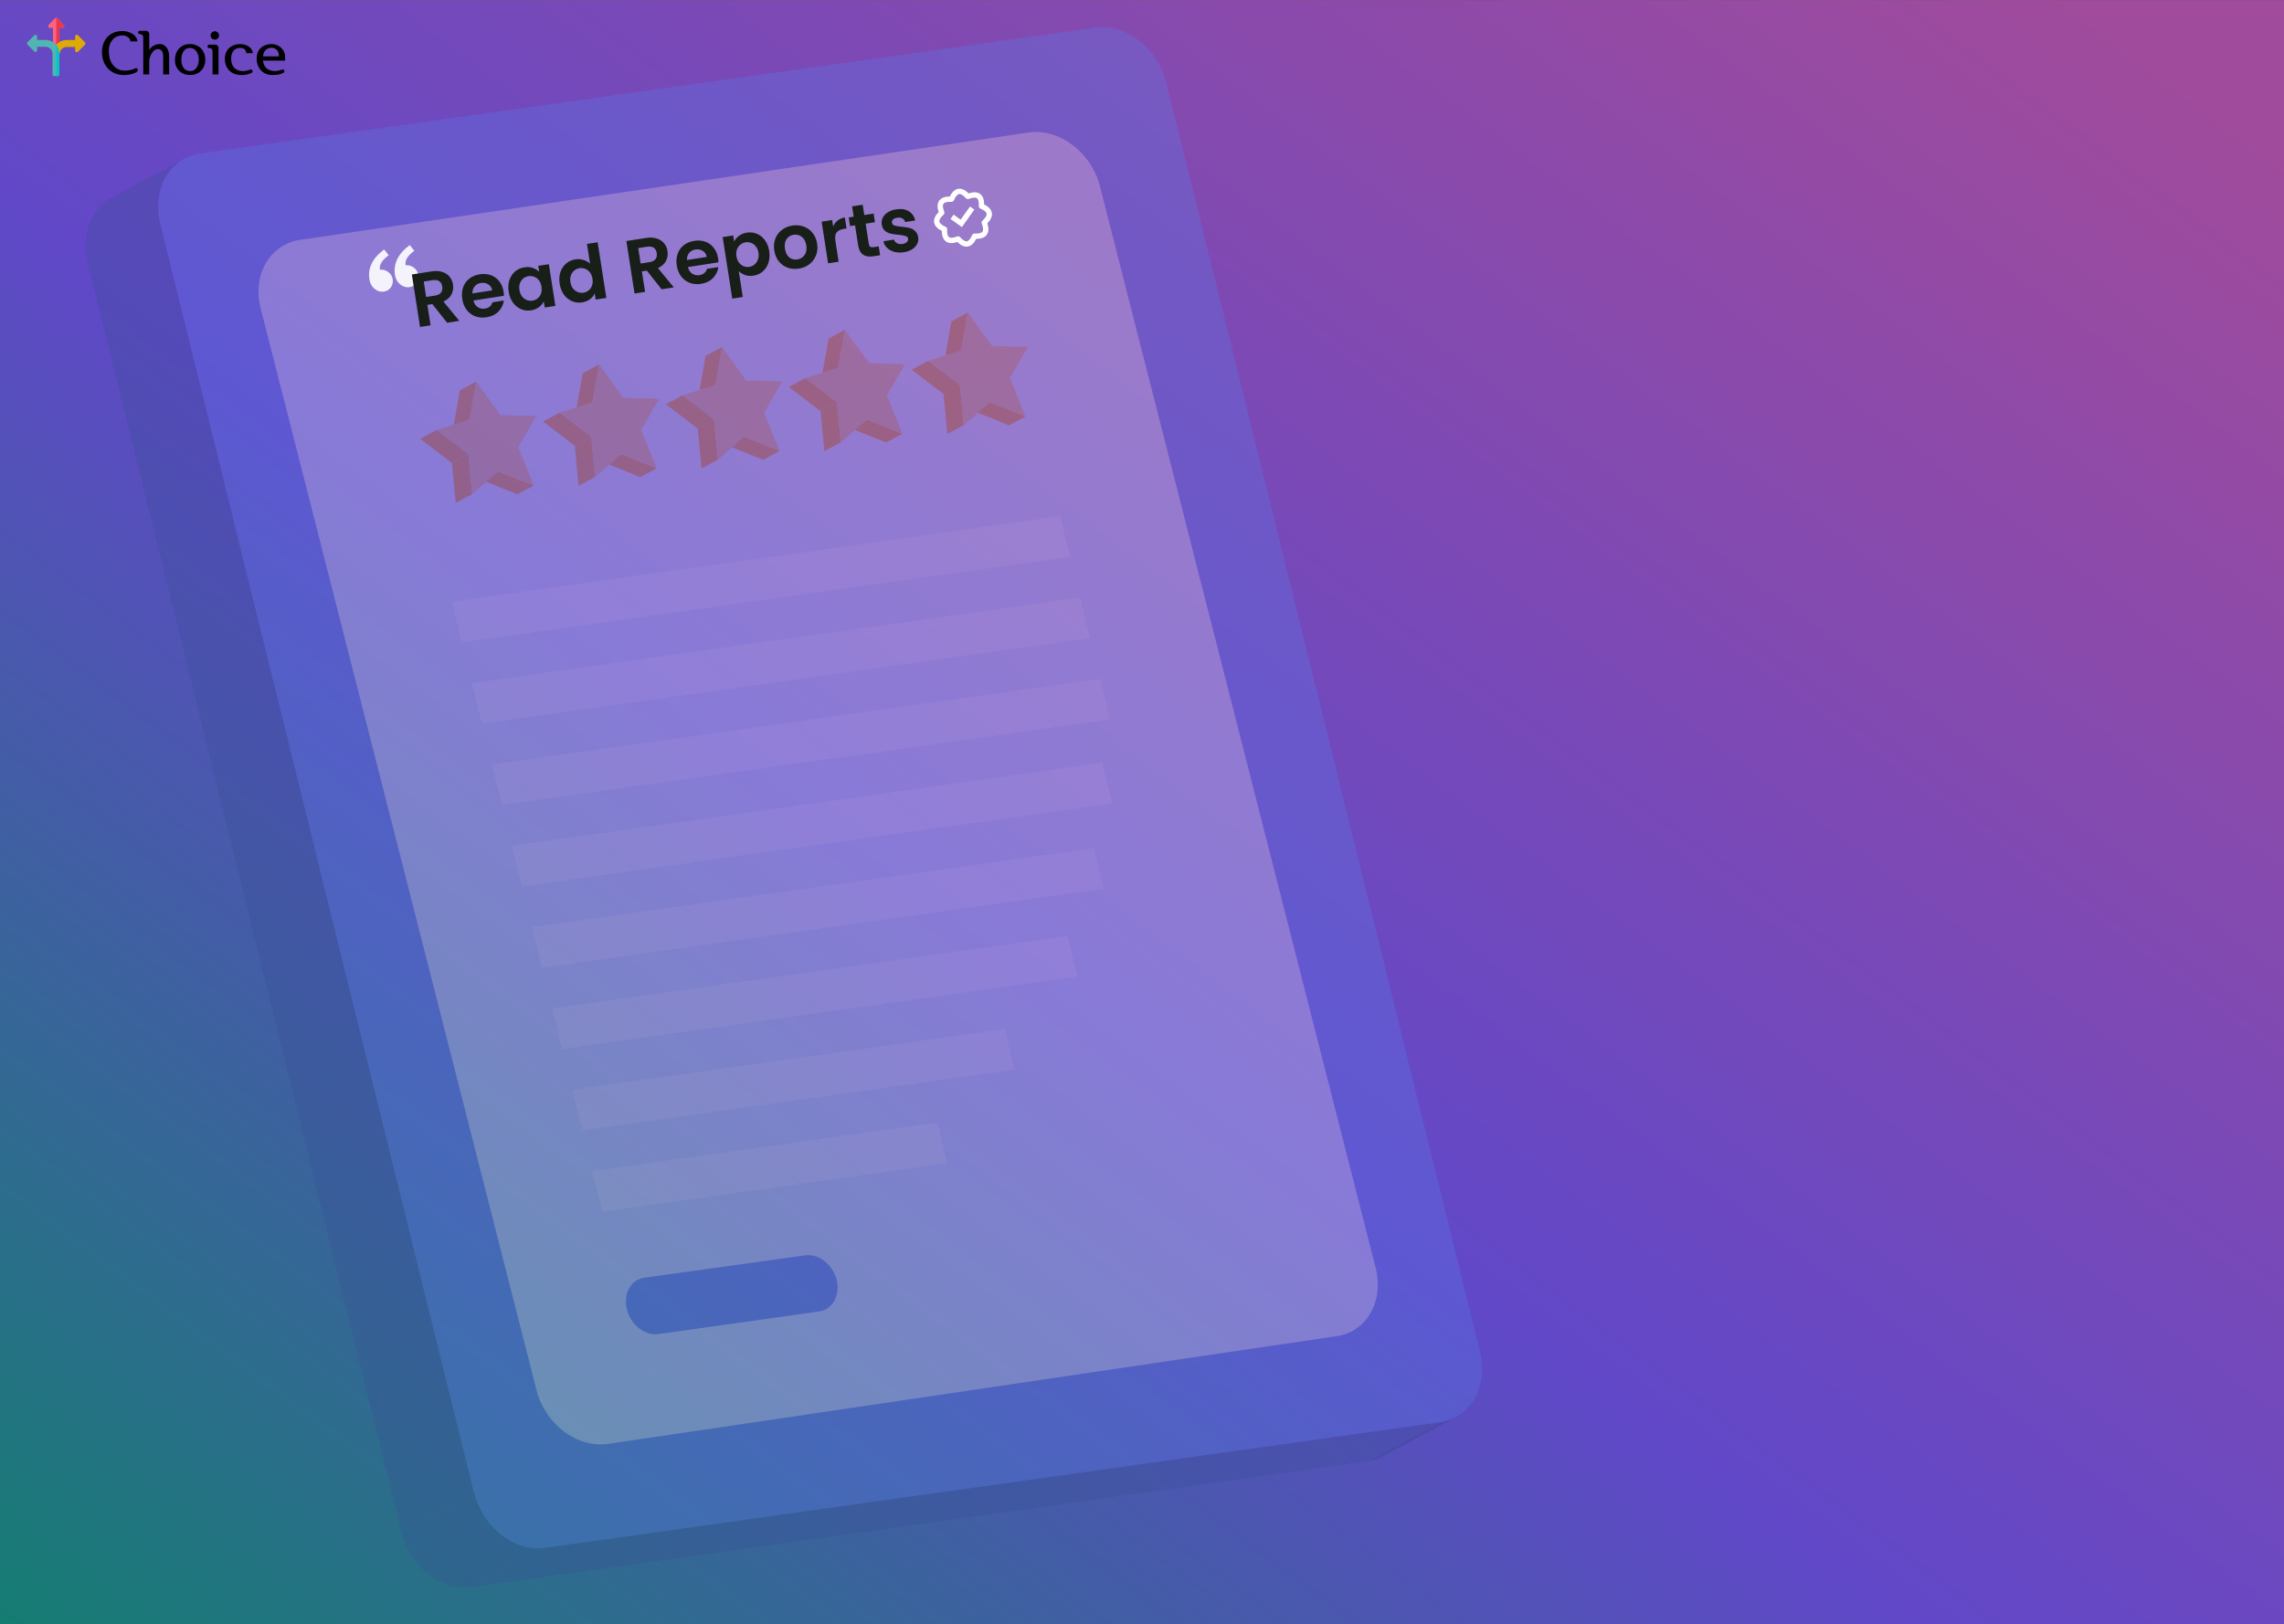 <svg width="2002" height="1424" viewBox="0 0 1440 1024" fill="none" xmlns="http://www.w3.org/2000/svg">
<rect x="0" y="0" width="1440" height="1024" fill="#333333" stroke="none"/>
<rect width="1440" height="1024" fill="url(#paint0_linear)"/>
<g opacity="0.3">
<path d="M917.809 893.621L871.899 918.204C868.854 919.82 865.551 920.895 862.137 921.38L908.046 896.797C911.466 896.336 914.773 895.26 917.809 893.621Z" fill="#2E407C"/>
<path d="M101.284 141.277L55.336 165.86C50.906 147.943 57.57 131.319 70.587 124.34L116.535 99.796C103.48 106.775 96.932 123.321 101.284 141.277Z" fill="#374E94"/>
<path d="M908.046 896.796L862.137 921.379L297.702 1000.7L343.65 976.151L908.046 896.796Z" fill="#374E94"/>
<path d="M298.956 941.297L253.047 965.841L55.336 165.86L101.284 141.278L298.956 941.297Z" fill="#374E94"/>
<path d="M690.732 17.305C709.982 14.6 729.938 30.204 735.387 52.16L933.059 851.983C938.508 873.939 927.296 893.935 908.046 896.64L343.493 975.956C324.204 978.661 304.288 963.096 298.799 941.101L101.127 141.277C95.678 119.321 106.89 99.326 126.14 96.621L690.732 17.305Z" fill="#587BEB"/>
<path d="M343.65 976.112L297.701 1000.69C278.452 1003.4 258.496 987.796 253.047 965.84L298.956 941.336C304.406 963.331 324.361 978.896 343.65 976.191" fill="#374E94"/>
<path d="M648.744 83.409C667.994 80.782 687.949 95.876 693.438 117.205L867.312 799.407C872.722 820.657 861.51 840.065 842.26 842.535L382.933 910.481C363.684 913.068 343.728 897.934 338.279 876.645L164.365 194.443C158.955 173.114 170.167 153.746 189.417 151.119L648.744 83.409Z" fill="#E5EFFD"/>
<path d="M569.001 273.406L558.651 278.934L536.343 269.995L546.693 264.466L569.001 273.406Z" fill="#FF9900"/>
<path d="M528.541 231.689L518.191 237.218L522.347 213.419L532.697 207.851L528.541 231.689Z" fill="#FF9900"/>
<path d="M530.109 278.855L519.759 284.383L517.368 259.173L527.718 253.645L530.109 278.855Z" fill="#FF9900"/>
<path d="M532.697 207.851L547.987 228.945L570.608 229.533L559.2 249.215L569.001 273.405L546.693 264.466L530.109 278.855L527.718 253.645L507.684 238.354L528.541 231.689L532.697 207.851Z" fill="#FFBF60"/>
<path d="M527.718 253.645L517.368 259.173L497.295 243.922L507.684 238.354L527.718 253.645Z" fill="#FF9900"/>
<path d="M491.532 284.266L481.181 289.834L458.835 280.894L469.185 275.327L491.532 284.266Z" fill="#FF9900"/>
<path d="M451.033 242.59L440.682 248.118L444.838 224.319L455.228 218.751L451.033 242.59Z" fill="#FF9900"/>
<path d="M452.64 289.755L442.29 295.283L439.898 270.073L450.288 264.545L452.64 289.755Z" fill="#FF9900"/>
<path d="M455.228 218.751L470.479 239.845L493.1 240.433L481.73 260.115L491.532 284.267L469.185 275.327L452.64 289.755L450.288 264.545L430.215 249.254L451.033 242.589L455.228 218.751Z" fill="#FFBF60"/>
<path d="M450.288 264.545L439.898 270.073L419.825 254.783L430.215 249.254L450.288 264.545Z" fill="#FF9900"/>
<path d="M414.062 295.165L403.673 300.732L381.365 291.793L391.716 286.226L414.062 295.165Z" fill="#FF9900"/>
<path d="M373.564 253.488L363.174 259.017L367.369 235.179L377.759 229.65L373.564 253.488Z" fill="#FF9900"/>
<path d="M375.171 300.654L364.782 306.183L362.429 280.972L372.78 275.405L375.171 300.654Z" fill="#FF9900"/>
<path d="M377.759 229.65L393.009 250.744L415.631 251.293L404.222 271.014L414.062 295.165L391.716 286.226L375.171 300.655L372.78 275.405L352.707 260.154L373.564 253.488L377.759 229.65Z" fill="#FFBF60"/>
<path d="M372.78 275.406L362.429 280.973L342.356 265.682L352.707 260.154L372.78 275.406Z" fill="#FF9900"/>
<path d="M336.593 306.065L326.204 311.593L303.857 302.653L314.246 297.125L336.593 306.065Z" fill="#FF9900"/>
<path d="M296.094 264.349L285.705 269.916L289.9 246.078L300.25 240.55L296.094 264.349Z" fill="#FF9900"/>
<path d="M297.702 311.514L287.312 317.082L284.921 291.872L295.271 286.304L297.702 311.514Z" fill="#FF9900"/>
<path d="M300.25 240.55L315.501 261.643L338.161 262.192L326.753 281.874L336.593 306.065L314.246 297.125L297.702 311.514L295.271 286.304L275.237 271.053L296.094 264.349L300.25 240.55Z" fill="#FFBF60"/>
<path d="M295.271 286.304L284.921 291.872L264.887 276.581L275.237 271.053L295.271 286.304Z" fill="#FF9900"/>
<path d="M694.888 480.889L701.24 506.491L329.144 558.794L322.793 533.191L694.888 480.889Z" fill="white"/>
<path d="M693.634 427.999L699.946 453.562L316.442 507.472L310.13 481.909L693.634 427.999Z" fill="white"/>
<path d="M680.97 376.716L687.282 402.279L303.778 456.189L297.466 430.626L680.97 376.716Z" fill="white"/>
<path d="M668.307 325.434L674.619 350.997L291.115 404.906L284.764 379.344L668.307 325.434Z" fill="white"/>
<path d="M633.454 648.773L639.766 674.336L367.134 712.642L360.822 687.079L633.454 648.773Z" fill="white"/>
<path d="M673.051 590.12L679.363 615.683L354.47 661.359L348.158 635.796L673.051 590.12Z" fill="white"/>
<path d="M689.635 534.72L695.947 560.284L341.808 610.077L335.496 584.513L689.635 534.72Z" fill="white"/>
<path d="M590.917 707.819L597.229 733.382L379.836 763.924L373.485 738.361L590.917 707.819Z" fill="white"/>
<path d="M507.606 791.527C516.192 790.311 525.052 797.251 527.483 807.014C529.914 816.776 524.935 825.715 516.349 826.931L415.082 841.163C406.535 842.339 397.597 835.399 395.205 825.48C392.814 815.561 397.753 806.778 406.339 805.602L507.606 791.527Z" fill="#587BEB"/>
<path d="M646.509 262.506L636.159 268.035L613.812 259.095L624.162 253.567L646.509 262.506Z" fill="#FF9900"/>
<path d="M606.01 220.79L595.66 226.357L599.816 202.519L610.166 196.991L606.01 220.79Z" fill="#FF9900"/>
<path d="M607.618 267.956L597.267 273.523L594.876 248.313L605.226 242.746L607.618 267.956Z" fill="#FF9900"/>
<path d="M610.166 196.991L625.456 218.045L648.077 218.633L636.708 238.315L646.509 262.506L624.162 253.567L607.618 267.956L605.226 242.746L585.153 227.494L606.01 220.79L610.166 196.991Z" fill="#FFBF60"/>
<path d="M605.226 242.746L594.876 248.313L574.803 233.023L585.153 227.495L605.226 242.746Z" fill="#FF9900"/>
</g>
<g opacity="0.9" clip-path="url(#clip0)">
<path fill-rule="evenodd" clip-rule="evenodd" d="M261.191 158.048C257.011 161.074 255.182 164.096 255.704 167.115C257.69 167.001 259.437 167.514 260.945 168.654C262.453 169.794 263.362 171.258 263.672 173.046C264.001 174.947 263.661 176.656 262.651 178.174C261.642 179.692 260.201 180.613 258.329 180.937C256.233 181.3 254.27 180.767 252.442 179.337C250.613 177.908 249.489 175.982 249.07 173.56C247.812 166.294 250.909 159.905 258.36 154.393L261.191 158.048ZM245.073 160.838C240.855 163.871 239.007 166.897 239.53 169.915C241.553 169.795 243.318 170.305 244.827 171.445C246.335 172.584 247.244 174.049 247.554 175.837C247.883 177.738 247.533 179.448 246.505 180.97C245.477 182.491 244.027 183.414 242.155 183.738C240.058 184.101 238.105 183.566 236.295 182.133C234.486 180.7 233.371 178.773 232.952 176.351C231.694 169.084 234.772 162.699 242.186 157.193L245.073 160.838Z" fill="white"/>
</g>
<path d="M40.45 16.771C40.288 17.179 39.921 17.436 39.514 17.436H37.479V28.299C36.706 28.793 36.035 29.372 35.444 30.081C34.854 29.372 34.183 28.793 33.41 28.299V17.436H31.375C30.968 17.436 30.601 17.179 30.438 16.771C30.276 16.364 30.357 15.913 30.662 15.613L34.732 11.322C34.915 11.107 35.18 11 35.444 11C35.709 11 35.974 11.107 36.156 11.322L40.226 15.613C40.532 15.913 40.613 16.364 40.45 16.771Z" fill="#FF637B"/>
<path d="M40.45 16.771C40.288 17.179 39.921 17.436 39.514 17.436H37.479V28.299C36.706 28.793 36.035 29.372 35.444 30.081V11C35.709 11 35.974 11.107 36.156 11.322L40.226 15.613C40.532 15.913 40.613 16.364 40.45 16.771Z" fill="#E63950"/>
<path d="M53.566 26.537L49.186 22.143C48.885 21.813 48.433 21.725 48.024 21.901C47.614 22.076 47.356 22.472 47.356 22.912V25.109H41.972C40.4 25.109 38.935 25.548 37.664 26.273C36.846 26.778 36.135 27.371 35.51 28.096L34.172 30.294L37.664 33.897C37.664 31.48 39.602 29.503 41.972 29.503H47.356V31.7C47.356 32.139 47.614 32.534 48.024 32.71C48.433 32.886 48.885 32.798 49.186 32.468L53.566 28.075C53.997 27.657 53.997 26.954 53.566 26.537Z" fill="#DFAA05"/>
<path d="M37.352 33.731V46.805C37.352 47.412 36.883 47.889 36.285 47.889H34.15C33.552 47.889 33.083 47.412 33.083 46.805V33.731C33.083 31.348 31.161 29.397 28.813 29.397H23.405V31.564C23.405 31.998 23.148 32.388 22.743 32.561C22.337 32.734 21.889 32.648 21.59 32.323L17.32 27.989C16.893 27.577 16.893 26.884 17.32 26.472L21.59 22.138C21.889 21.813 22.337 21.726 22.743 21.9C23.148 22.073 23.405 22.463 23.405 22.896V25.064H28.813C30.371 25.064 31.823 25.497 33.083 26.212C33.894 26.71 34.599 27.295 35.218 28.011C36.541 29.549 37.352 31.543 37.352 33.731Z" fill="#51B5B1"/>
<path d="M37.352 33.846V46.814C37.352 47.416 36.933 47.889 36.398 47.889H35.444V28.172C36.627 29.698 37.352 31.676 37.352 33.846Z" fill="#00C8C8"/>
<path d="M86.164 45.275C85.35 45.809 84.281 46.242 82.958 46.572C81.635 46.929 80.236 47.132 78.76 47.183C76.547 47.259 74.537 46.941 72.731 46.229C70.95 45.517 69.436 44.512 68.19 43.214C66.943 41.917 65.977 40.39 65.29 38.635C64.628 36.854 64.297 34.946 64.297 32.911C64.297 30.901 64.59 29.069 65.175 27.416C65.786 25.762 66.651 24.337 67.77 23.142C68.889 21.971 70.238 21.068 71.815 20.432C73.418 19.771 75.212 19.44 77.196 19.44C78.595 19.44 79.867 19.643 81.012 20.051C82.182 20.432 83.187 20.928 84.027 21.539C84.841 22.175 85.477 22.887 85.935 23.676C86.393 24.439 86.622 25.202 86.622 25.965H82.233C82.233 25.558 82.119 25.139 81.89 24.706C81.661 24.248 81.33 23.841 80.897 23.485C80.465 23.103 79.918 22.798 79.257 22.569C78.595 22.315 77.845 22.188 77.005 22.188C76.267 22.188 75.415 22.34 74.448 22.645C73.481 22.925 72.566 23.434 71.701 24.172C70.836 24.935 70.098 25.978 69.487 27.301C68.902 28.599 68.61 30.278 68.61 32.338C68.61 33.967 68.826 35.519 69.258 36.994C69.691 38.444 70.34 39.716 71.205 40.81C72.044 41.929 73.087 42.807 74.334 43.443C75.606 44.079 77.056 44.397 78.684 44.397C79.778 44.397 80.923 44.283 82.119 44.054C83.314 43.825 84.421 43.443 85.439 42.909C85.744 42.756 86.011 42.756 86.24 42.909C86.494 43.036 86.672 43.24 86.774 43.52C86.876 43.799 86.876 44.105 86.774 44.435C86.698 44.766 86.494 45.046 86.164 45.275ZM94.092 21.119V31.499C94.194 31.244 94.41 30.901 94.741 30.468C95.072 30.036 95.517 29.616 96.077 29.209C96.611 28.777 97.26 28.408 98.023 28.102C98.811 27.797 99.702 27.645 100.694 27.645C101.712 27.645 102.589 27.874 103.327 28.331C104.09 28.764 104.714 29.336 105.197 30.049C105.68 30.736 106.037 31.537 106.266 32.453C106.52 33.343 106.647 34.246 106.647 35.162V46.801H102.869V35.2C102.869 34.717 102.818 34.221 102.717 33.712C102.615 33.178 102.437 32.695 102.182 32.262C101.953 31.855 101.623 31.512 101.19 31.232C100.783 30.952 100.274 30.812 99.664 30.812C98.799 30.812 98.023 31.079 97.336 31.613C96.649 32.148 96.064 32.796 95.581 33.559C95.097 34.348 94.728 35.188 94.474 36.078C94.219 36.969 94.092 37.783 94.092 38.52V46.801H90.314V24.439C90.314 24.134 90.302 23.854 90.276 23.599C90.276 23.32 90.251 23.065 90.2 22.836C90.174 22.607 90.098 22.416 89.971 22.264C89.869 22.086 89.729 21.921 89.551 21.768C89.373 21.641 89.157 21.552 88.902 21.501C88.673 21.424 88.444 21.386 88.215 21.386C87.834 21.386 87.541 21.284 87.338 21.081C87.16 20.852 87.071 20.585 87.071 20.279C87.071 20.025 87.16 19.796 87.338 19.593C87.541 19.389 87.77 19.287 88.025 19.287H92.07C92.68 19.287 93.164 19.504 93.52 19.936C93.901 20.369 94.092 20.763 94.092 21.119ZM119.863 47.183C118.591 47.183 117.37 46.98 116.199 46.572C115.054 46.165 114.05 45.555 113.185 44.741C112.294 43.927 111.582 42.922 111.048 41.726C110.539 40.505 110.284 39.106 110.284 37.528C110.284 36.205 110.501 34.946 110.933 33.75C111.366 32.529 111.989 31.473 112.803 30.583C113.617 29.693 114.609 28.98 115.78 28.446C116.95 27.912 118.285 27.645 119.786 27.645C121.16 27.645 122.432 27.886 123.603 28.37C124.773 28.828 125.79 29.476 126.655 30.316C127.52 31.181 128.195 32.224 128.678 33.445C129.187 34.641 129.441 35.989 129.441 37.49C129.441 38.991 129.187 40.34 128.678 41.535C128.195 42.731 127.52 43.748 126.655 44.588C125.816 45.428 124.811 46.064 123.641 46.496C122.47 46.954 121.211 47.183 119.863 47.183ZM114.329 37.528C114.329 38.495 114.431 39.411 114.635 40.276C114.864 41.141 115.207 41.904 115.665 42.566C116.123 43.227 116.695 43.748 117.382 44.13C118.095 44.512 118.934 44.703 119.901 44.703C120.791 44.703 121.567 44.512 122.229 44.13C122.916 43.723 123.488 43.189 123.946 42.527C124.404 41.866 124.747 41.103 124.976 40.238C125.205 39.373 125.32 38.457 125.32 37.49C125.32 36.549 125.205 35.646 124.976 34.781C124.747 33.89 124.404 33.102 123.946 32.415C123.488 31.728 122.903 31.181 122.191 30.774C121.504 30.341 120.69 30.125 119.748 30.125C118.807 30.125 117.993 30.329 117.306 30.736C116.645 31.143 116.085 31.677 115.627 32.338C115.194 33.025 114.864 33.814 114.635 34.704C114.431 35.595 114.329 36.536 114.329 37.528ZM137.772 46.801H133.994V33.483C133.994 32.593 133.956 31.931 133.88 31.499C133.829 31.066 133.625 30.736 133.269 30.507C133.091 30.43 132.875 30.354 132.62 30.278C132.391 30.201 132.162 30.163 131.934 30.163C131.552 30.163 131.259 30.049 131.056 29.82C130.878 29.591 130.789 29.324 130.789 29.018C130.789 28.764 130.903 28.535 131.132 28.331C131.387 28.128 131.641 28.026 131.895 28.026H135.75C136.36 28.026 136.844 28.255 137.2 28.713C137.581 29.146 137.772 29.578 137.772 30.011V46.801ZM132.773 22.226C132.773 21.539 133.027 20.928 133.536 20.394C134.071 19.86 134.707 19.593 135.444 19.593C136.157 19.593 136.78 19.86 137.314 20.394C137.848 20.928 138.116 21.539 138.116 22.226C138.116 22.938 137.848 23.561 137.314 24.096C136.78 24.604 136.157 24.859 135.444 24.859C134.707 24.859 134.071 24.604 133.536 24.096C133.027 23.561 132.773 22.938 132.773 22.226ZM158.599 45.847C158.039 46.153 157.124 46.471 155.851 46.801C154.579 47.132 153.18 47.259 151.654 47.183C150.28 47.157 148.995 46.903 147.8 46.42C146.604 45.962 145.548 45.3 144.632 44.435C143.742 43.57 143.042 42.515 142.533 41.268C142.025 39.996 141.77 38.533 141.77 36.88C141.77 35.404 142.025 34.094 142.533 32.949C143.042 31.779 143.729 30.812 144.594 30.049C145.484 29.26 146.515 28.662 147.685 28.255C148.881 27.848 150.166 27.645 151.539 27.645C152.582 27.645 153.562 27.797 154.478 28.102C155.419 28.382 156.246 28.777 156.958 29.285C157.645 29.82 158.205 30.443 158.637 31.155C159.095 31.842 159.362 32.593 159.439 33.407H155.279C155.279 32.466 154.961 31.677 154.325 31.041C153.714 30.405 152.659 30.087 151.158 30.087C150.445 30.087 149.758 30.227 149.097 30.507C148.461 30.761 147.889 31.168 147.38 31.728C146.871 32.262 146.464 32.962 146.159 33.827C145.879 34.692 145.739 35.709 145.739 36.88C145.739 39.169 146.311 41.001 147.456 42.375C148.601 43.748 150.318 44.524 152.608 44.703C152.913 44.753 153.575 44.728 154.592 44.626C155.635 44.499 156.716 44.206 157.836 43.748C158.141 43.621 158.408 43.634 158.637 43.787C158.892 43.914 159.07 44.105 159.171 44.359C159.248 44.588 159.248 44.855 159.171 45.16C159.095 45.44 158.904 45.669 158.599 45.847ZM171.703 47.183C170.329 47.183 169.045 46.954 167.849 46.496C166.653 46.038 165.597 45.351 164.682 44.435C163.791 43.545 163.092 42.451 162.583 41.154C162.074 39.856 161.819 38.38 161.819 36.727C161.819 35.277 162.048 33.992 162.506 32.873C162.99 31.728 163.651 30.774 164.491 30.011C165.356 29.247 166.361 28.662 167.505 28.255C168.676 27.848 169.948 27.645 171.322 27.645C172.314 27.645 173.306 27.835 174.298 28.217C175.316 28.573 176.219 29.095 177.008 29.782C177.822 30.494 178.483 31.372 178.992 32.415C179.501 33.432 179.755 34.603 179.755 35.925V38.101H165.826C166.004 40.009 166.653 41.535 167.773 42.68C168.917 43.799 170.546 44.461 172.657 44.664C173.013 44.715 173.7 44.69 174.718 44.588C175.761 44.486 176.817 44.206 177.885 43.748C178.191 43.621 178.458 43.621 178.687 43.748C178.941 43.876 179.119 44.054 179.221 44.283C179.323 44.537 179.335 44.804 179.259 45.084C179.183 45.364 178.979 45.593 178.648 45.771C177.682 46.305 176.664 46.674 175.596 46.878C174.527 47.081 173.23 47.183 171.703 47.183ZM171.207 29.972C169.96 29.972 168.79 30.392 167.696 31.232C166.628 32.071 166.004 33.471 165.826 35.429H175.863C175.863 33.445 175.379 32.046 174.413 31.232C173.446 30.392 172.377 29.972 171.207 29.972Z" fill="black"/>
<path d="M281.896 203.397L272.581 191.636L269.45 192.124L271.462 205.024L264.822 206.059L259.66 172.955L272.086 171.018C274.647 170.618 276.9 170.737 278.845 171.372C280.786 171.977 282.319 172.984 283.446 174.396C284.6 175.77 285.324 177.406 285.62 179.303C285.96 181.485 285.636 183.56 284.648 185.527C283.654 187.464 281.96 188.959 279.566 190.012L289.579 202.199L281.896 203.397ZM268.674 187.144L274.223 186.279C276.025 185.998 277.302 185.361 278.054 184.37C278.802 183.346 279.054 182.06 278.813 180.511C278.576 178.993 277.951 177.892 276.938 177.208C275.919 176.492 274.509 176.275 272.707 176.556L267.158 177.422L268.674 187.144ZM317.493 183.806C317.64 184.755 317.71 185.618 317.702 186.397L298.494 189.392C298.948 191.265 299.844 192.647 301.182 193.54C302.519 194.432 304.041 194.745 305.749 194.479C308.215 194.094 309.805 192.762 310.518 190.481L317.679 189.364C317.315 192.012 316.186 194.325 314.292 196.305C312.394 198.252 309.879 199.47 306.749 199.958C304.22 200.353 301.857 200.155 299.661 199.363C297.491 198.536 295.677 197.183 294.218 195.306C292.791 193.423 291.868 191.138 291.449 188.45C291.025 185.731 291.206 183.258 291.992 181.03C292.778 178.802 294.081 176.98 295.901 175.563C297.72 174.145 299.926 173.235 302.519 172.83C305.016 172.441 307.329 172.631 309.457 173.4C311.617 174.164 313.389 175.459 314.775 177.283C316.187 179.071 317.093 181.245 317.493 183.806ZM310.32 182.981C310.022 181.279 309.193 180.016 307.834 179.191C306.47 178.335 304.918 178.043 303.179 178.314C301.535 178.57 300.223 179.293 299.243 180.482C298.289 181.635 297.823 183.117 297.847 184.927L310.32 182.981ZM320.706 183.791C320.291 181.135 320.446 178.698 321.169 176.48C321.923 174.257 323.115 172.452 324.745 171.065C326.406 169.672 328.359 168.801 330.604 168.451C332.564 168.145 334.333 168.274 335.911 168.837C337.52 169.396 338.861 170.207 339.934 171.271L339.35 167.524L346.037 166.481L350.134 192.756L343.447 193.798L342.848 189.957C342.187 191.323 341.161 192.536 339.772 193.594C338.409 194.616 336.747 195.28 334.787 195.586C332.574 195.931 330.462 195.678 328.45 194.825C326.471 193.968 324.783 192.596 323.387 190.708C322.019 188.784 321.125 186.478 320.706 183.791ZM341.398 180.661C341.147 179.049 340.616 177.723 339.807 176.683C338.992 175.612 338 174.86 336.831 174.426C335.658 173.962 334.454 173.825 333.221 174.018C331.988 174.21 330.897 174.688 329.947 175.451C328.997 176.215 328.282 177.233 327.8 178.507C327.345 179.744 327.241 181.152 327.488 182.733C327.734 184.314 328.267 185.656 329.087 186.759C329.933 187.825 330.928 188.593 332.07 189.063C333.243 189.528 334.431 189.666 335.632 189.479C336.865 189.287 337.973 188.806 338.954 188.038C339.93 187.238 340.646 186.219 341.101 184.983C341.551 183.714 341.65 182.274 341.398 180.661ZM352.848 178.778C352.434 176.123 352.589 173.686 353.311 171.468C354.066 169.245 355.274 167.437 356.935 166.045C358.596 164.652 360.549 163.781 362.794 163.431C364.502 163.164 366.189 163.29 367.857 163.807C369.519 164.293 370.905 165.081 372.015 166.171L370.07 153.698L376.804 152.647L382.277 187.743L375.542 188.793L374.936 184.904C374.316 186.329 373.325 187.552 371.962 188.574C370.599 189.597 368.938 190.261 366.977 190.566C364.764 190.911 362.652 190.658 360.64 189.806C358.629 188.953 356.926 187.583 355.53 185.696C354.161 183.772 353.267 181.466 352.848 178.778ZM373.541 175.649C373.29 174.036 372.759 172.71 371.949 171.671C371.134 170.599 370.143 169.847 368.974 169.414C367.8 168.949 366.597 168.813 365.364 169.005C364.131 169.198 363.039 169.676 362.09 170.439C361.14 171.202 360.424 172.221 359.943 173.494C359.488 174.731 359.384 176.14 359.63 177.721C359.877 179.302 360.41 180.644 361.23 181.747C362.076 182.813 363.07 183.581 364.212 184.05C365.386 184.515 366.574 184.654 367.775 184.466C369.008 184.274 370.115 183.794 371.097 183.025C372.073 182.225 372.789 181.207 373.244 179.97C373.693 178.702 373.793 177.261 373.541 175.649ZM417.137 182.307L407.821 170.546L404.691 171.034L406.703 183.934L400.063 184.97L394.901 151.866L407.326 149.928C409.887 149.529 412.141 149.647 414.086 150.283C416.026 150.887 417.56 151.895 418.687 153.306C419.84 154.681 420.565 156.316 420.861 158.214C421.201 160.395 420.877 162.47 419.888 164.438C418.895 166.374 417.201 167.869 414.806 168.922L424.82 181.109L417.137 182.307ZM403.914 166.054L409.463 165.189C411.266 164.908 412.543 164.272 413.295 163.28C414.042 162.256 414.295 160.97 414.053 159.421C413.817 157.903 413.192 156.802 412.178 156.118C411.16 155.403 409.749 155.185 407.947 155.466L402.398 156.332L403.914 166.054ZM452.733 162.716C452.881 163.665 452.951 164.528 452.943 165.307L433.735 168.302C434.189 170.175 435.085 171.557 436.422 172.45C437.76 173.342 439.282 173.656 440.989 173.389C443.456 173.005 445.045 171.672 445.758 169.391L452.92 168.274C452.555 170.922 451.426 173.235 449.533 175.215C447.634 177.163 445.12 178.381 441.99 178.869C439.46 179.263 437.097 179.065 434.901 178.274C432.732 177.446 430.918 176.093 429.459 174.216C428.032 172.333 427.109 170.048 426.69 167.361C426.266 164.641 426.447 162.168 427.233 159.94C428.019 157.713 429.322 155.89 431.141 154.473C432.96 153.056 435.166 152.145 437.759 151.741C440.257 151.351 442.57 151.541 444.698 152.31C446.857 153.075 448.63 154.369 450.016 156.193C451.428 157.981 452.334 160.155 452.733 162.716ZM445.56 161.892C445.262 160.189 444.434 158.926 443.075 158.101C441.71 157.245 440.159 156.953 438.42 157.224C436.776 157.481 435.463 158.203 434.483 159.393C433.529 160.545 433.064 162.027 433.087 163.837L445.56 161.892ZM462.851 152.151C463.517 150.817 464.532 149.638 465.895 148.616C467.284 147.557 468.943 146.878 470.872 146.577C473.117 146.227 475.227 146.465 477.201 147.29C479.208 148.111 480.893 149.467 482.257 151.36C483.647 153.216 484.552 155.487 484.971 158.175C485.39 160.862 485.225 163.333 484.476 165.588C483.753 167.806 482.563 169.627 480.907 171.051C479.282 172.47 477.347 173.355 475.102 173.705C473.174 174.006 471.405 173.877 469.795 173.318C468.218 172.754 466.877 171.943 465.772 170.885L468.309 187.152L461.669 188.188L455.62 149.393L462.259 148.357L462.851 152.151ZM478.189 159.232C477.943 157.652 477.399 156.344 476.557 155.309C475.742 154.238 474.751 153.486 473.582 153.053C472.445 152.615 471.26 152.492 470.027 152.684C468.825 152.871 467.736 153.365 466.76 154.165C465.81 154.928 465.095 155.947 464.613 157.22C464.163 158.489 464.061 159.913 464.308 161.494C464.555 163.075 465.085 164.401 465.9 165.473C466.746 166.539 467.741 167.307 468.883 167.776C470.051 168.21 471.236 168.332 472.438 168.145C473.671 167.953 474.76 167.459 475.705 166.664C476.681 165.864 477.394 164.83 477.844 163.561C478.326 162.288 478.441 160.845 478.189 159.232ZM503.593 169.262C501.064 169.656 498.701 169.458 496.505 168.667C494.304 167.844 492.458 166.497 490.968 164.624C489.509 162.746 488.57 160.464 488.151 157.776C487.732 155.089 487.947 152.626 488.796 150.389C489.677 148.146 491.059 146.311 492.942 144.884C494.82 143.425 497.023 142.499 499.552 142.104C502.082 141.71 504.463 141.922 506.696 142.739C508.923 143.525 510.782 144.855 512.273 146.728C513.795 148.595 514.765 150.873 515.184 153.561C515.603 156.248 515.357 158.716 514.444 160.963C513.563 163.206 512.168 165.059 510.259 166.522C508.376 167.949 506.154 168.863 503.593 169.262ZM502.691 163.476C503.892 163.289 504.97 162.829 505.925 162.097C506.906 161.329 507.622 160.31 508.072 159.042C508.522 157.773 508.616 156.301 508.355 154.626C507.965 152.128 507.003 150.318 505.468 149.198C503.96 148.04 502.257 147.609 500.36 147.905C498.463 148.201 496.972 149.13 495.888 150.691C494.83 152.217 494.496 154.228 494.886 156.726C495.275 159.224 496.193 161.056 497.638 162.224C499.109 163.354 500.794 163.772 502.691 163.476ZM525.282 142.707C525.919 141.183 526.855 139.919 528.092 138.917C529.359 137.91 530.879 137.268 532.649 136.992L533.737 143.963L531.982 144.237C529.895 144.562 528.391 145.299 527.468 146.447C526.578 147.59 526.322 149.378 526.702 151.813L528.743 164.903L522.104 165.938L518.006 139.664L524.646 138.628L525.282 142.707ZM545.762 140.922L547.744 153.633C547.882 154.518 548.189 155.134 548.664 155.481C549.165 155.791 549.922 155.868 550.934 155.71L554.017 155.229L554.89 160.826L550.716 161.476C545.12 162.349 541.897 160.066 541.049 154.628L539.075 141.965L535.944 142.453L535.094 136.999L538.224 136.511L537.211 130.013L543.898 128.971L544.911 135.468L550.792 134.551L551.643 140.005L545.762 140.922ZM569.786 158.94C567.636 159.275 565.648 159.196 563.823 158.704C561.992 158.18 560.467 157.332 559.248 156.162C558.061 154.987 557.294 153.601 556.948 152.003L563.635 150.96C563.92 151.952 564.54 152.714 565.497 153.245C566.486 153.77 567.629 153.932 568.925 153.73C570.19 153.533 571.131 153.127 571.747 152.513C572.396 151.893 572.658 151.189 572.535 150.398C572.402 149.544 571.861 148.981 570.911 148.708C569.988 148.399 568.539 148.139 566.563 147.929C564.529 147.76 562.84 147.522 561.496 147.213C560.184 146.899 558.989 146.292 557.909 145.392C556.861 144.487 556.199 143.149 555.923 141.378C555.696 139.924 555.9 138.532 556.535 137.202C557.201 135.867 558.254 134.731 559.695 133.794C561.168 132.852 562.963 132.216 565.082 131.886C568.212 131.397 570.833 131.798 572.945 133.088C575.052 134.347 576.407 136.289 577.011 138.915L570.656 139.906C570.398 138.878 569.828 138.125 568.943 137.647C568.086 137.133 567.009 136.977 565.713 137.179C564.511 137.367 563.613 137.734 563.018 138.28C562.455 138.821 562.235 139.487 562.358 140.277C562.496 141.163 563.045 141.773 564.004 142.11C564.958 142.414 566.405 142.658 568.345 142.842C570.316 143.02 571.957 143.266 573.269 143.58C574.581 143.893 575.764 144.518 576.817 145.455C577.896 146.356 578.587 147.673 578.89 149.407C579.127 150.925 578.912 152.351 578.246 153.686C577.611 155.015 576.557 156.151 575.085 157.093C573.639 157.999 571.873 158.614 569.786 158.94Z" fill="#181F19"/>
<path fill-rule="evenodd" clip-rule="evenodd" d="M596.422 152.152C594.639 150.877 593.813 148.618 593.784 145.479C590.978 144.071 589.314 142.335 588.954 140.173C588.595 138.011 589.608 135.83 591.807 133.589C590.819 130.61 590.869 128.205 592.144 126.422C593.418 124.64 595.677 123.813 598.816 123.784C600.224 120.978 601.961 119.314 604.122 118.954C606.284 118.595 608.465 119.608 610.706 121.807C613.686 120.819 616.09 120.869 617.873 122.144C619.656 123.418 620.482 125.677 620.511 128.816C623.317 130.224 624.981 131.961 625.341 134.122C625.7 136.284 624.688 138.466 622.489 140.706C623.477 143.686 623.426 146.09 622.152 147.873C620.877 149.656 618.618 150.482 615.479 150.511C614.071 153.317 612.335 154.982 610.173 155.341C608.011 155.701 605.83 154.688 603.589 152.489C600.61 153.477 598.205 153.426 596.422 152.152ZM603.426 148.981C604.073 148.726 604.811 148.897 605.28 149.411C607.111 151.42 608.577 152.207 609.623 152.033C610.669 151.859 611.801 150.64 612.883 148.147C613.161 147.508 613.803 147.108 614.499 147.14C617.214 147.265 618.807 146.786 619.424 145.923C620.04 145.06 619.978 143.398 618.981 140.869C618.726 140.222 618.897 139.484 619.411 139.015C621.42 137.184 622.207 135.718 622.033 134.672C621.859 133.626 620.64 132.494 618.147 131.412C617.508 131.135 617.108 130.492 617.14 129.797C617.265 127.082 616.785 125.488 615.923 124.872C615.06 124.255 613.398 124.317 610.869 125.314C610.222 125.57 609.484 125.399 609.015 124.884C607.184 122.876 605.718 122.088 604.672 122.262C603.626 122.436 602.494 123.656 601.412 126.149C601.135 126.787 600.492 127.188 599.797 127.156C597.082 127.03 595.488 127.51 594.872 128.372C594.255 129.235 594.317 130.898 595.314 133.426C595.57 134.073 595.399 134.811 594.884 135.28C592.876 137.111 592.088 138.577 592.262 139.623C592.436 140.669 593.656 141.801 596.149 142.883C596.787 143.161 597.188 143.803 597.156 144.499C597.03 147.214 597.51 148.807 598.372 149.424C599.235 150.04 600.898 149.978 603.426 148.981ZM611.574 130.111L605.655 138.392L601.232 135.23L599.282 137.958L606.433 143.07L614.302 132.061L611.574 130.111Z" fill="white"/>
<defs>
<linearGradient id="paint0_linear" x1="1440" y1="16.5" x2="305.15" y2="1534.27" gradientUnits="userSpaceOnUse">
<stop offset="0.035" stop-color="#A04B9C"/>
<stop offset="0.5" stop-color="#6148C8"/>
<stop offset="0.989" stop-color="#008C5A"/>
</linearGradient>
<clipPath id="clip0">
<rect width="31.084" height="26.15" fill="white" transform="translate(230 159.303) rotate(-9.823)"/>
</clipPath>
</defs>
</svg>
